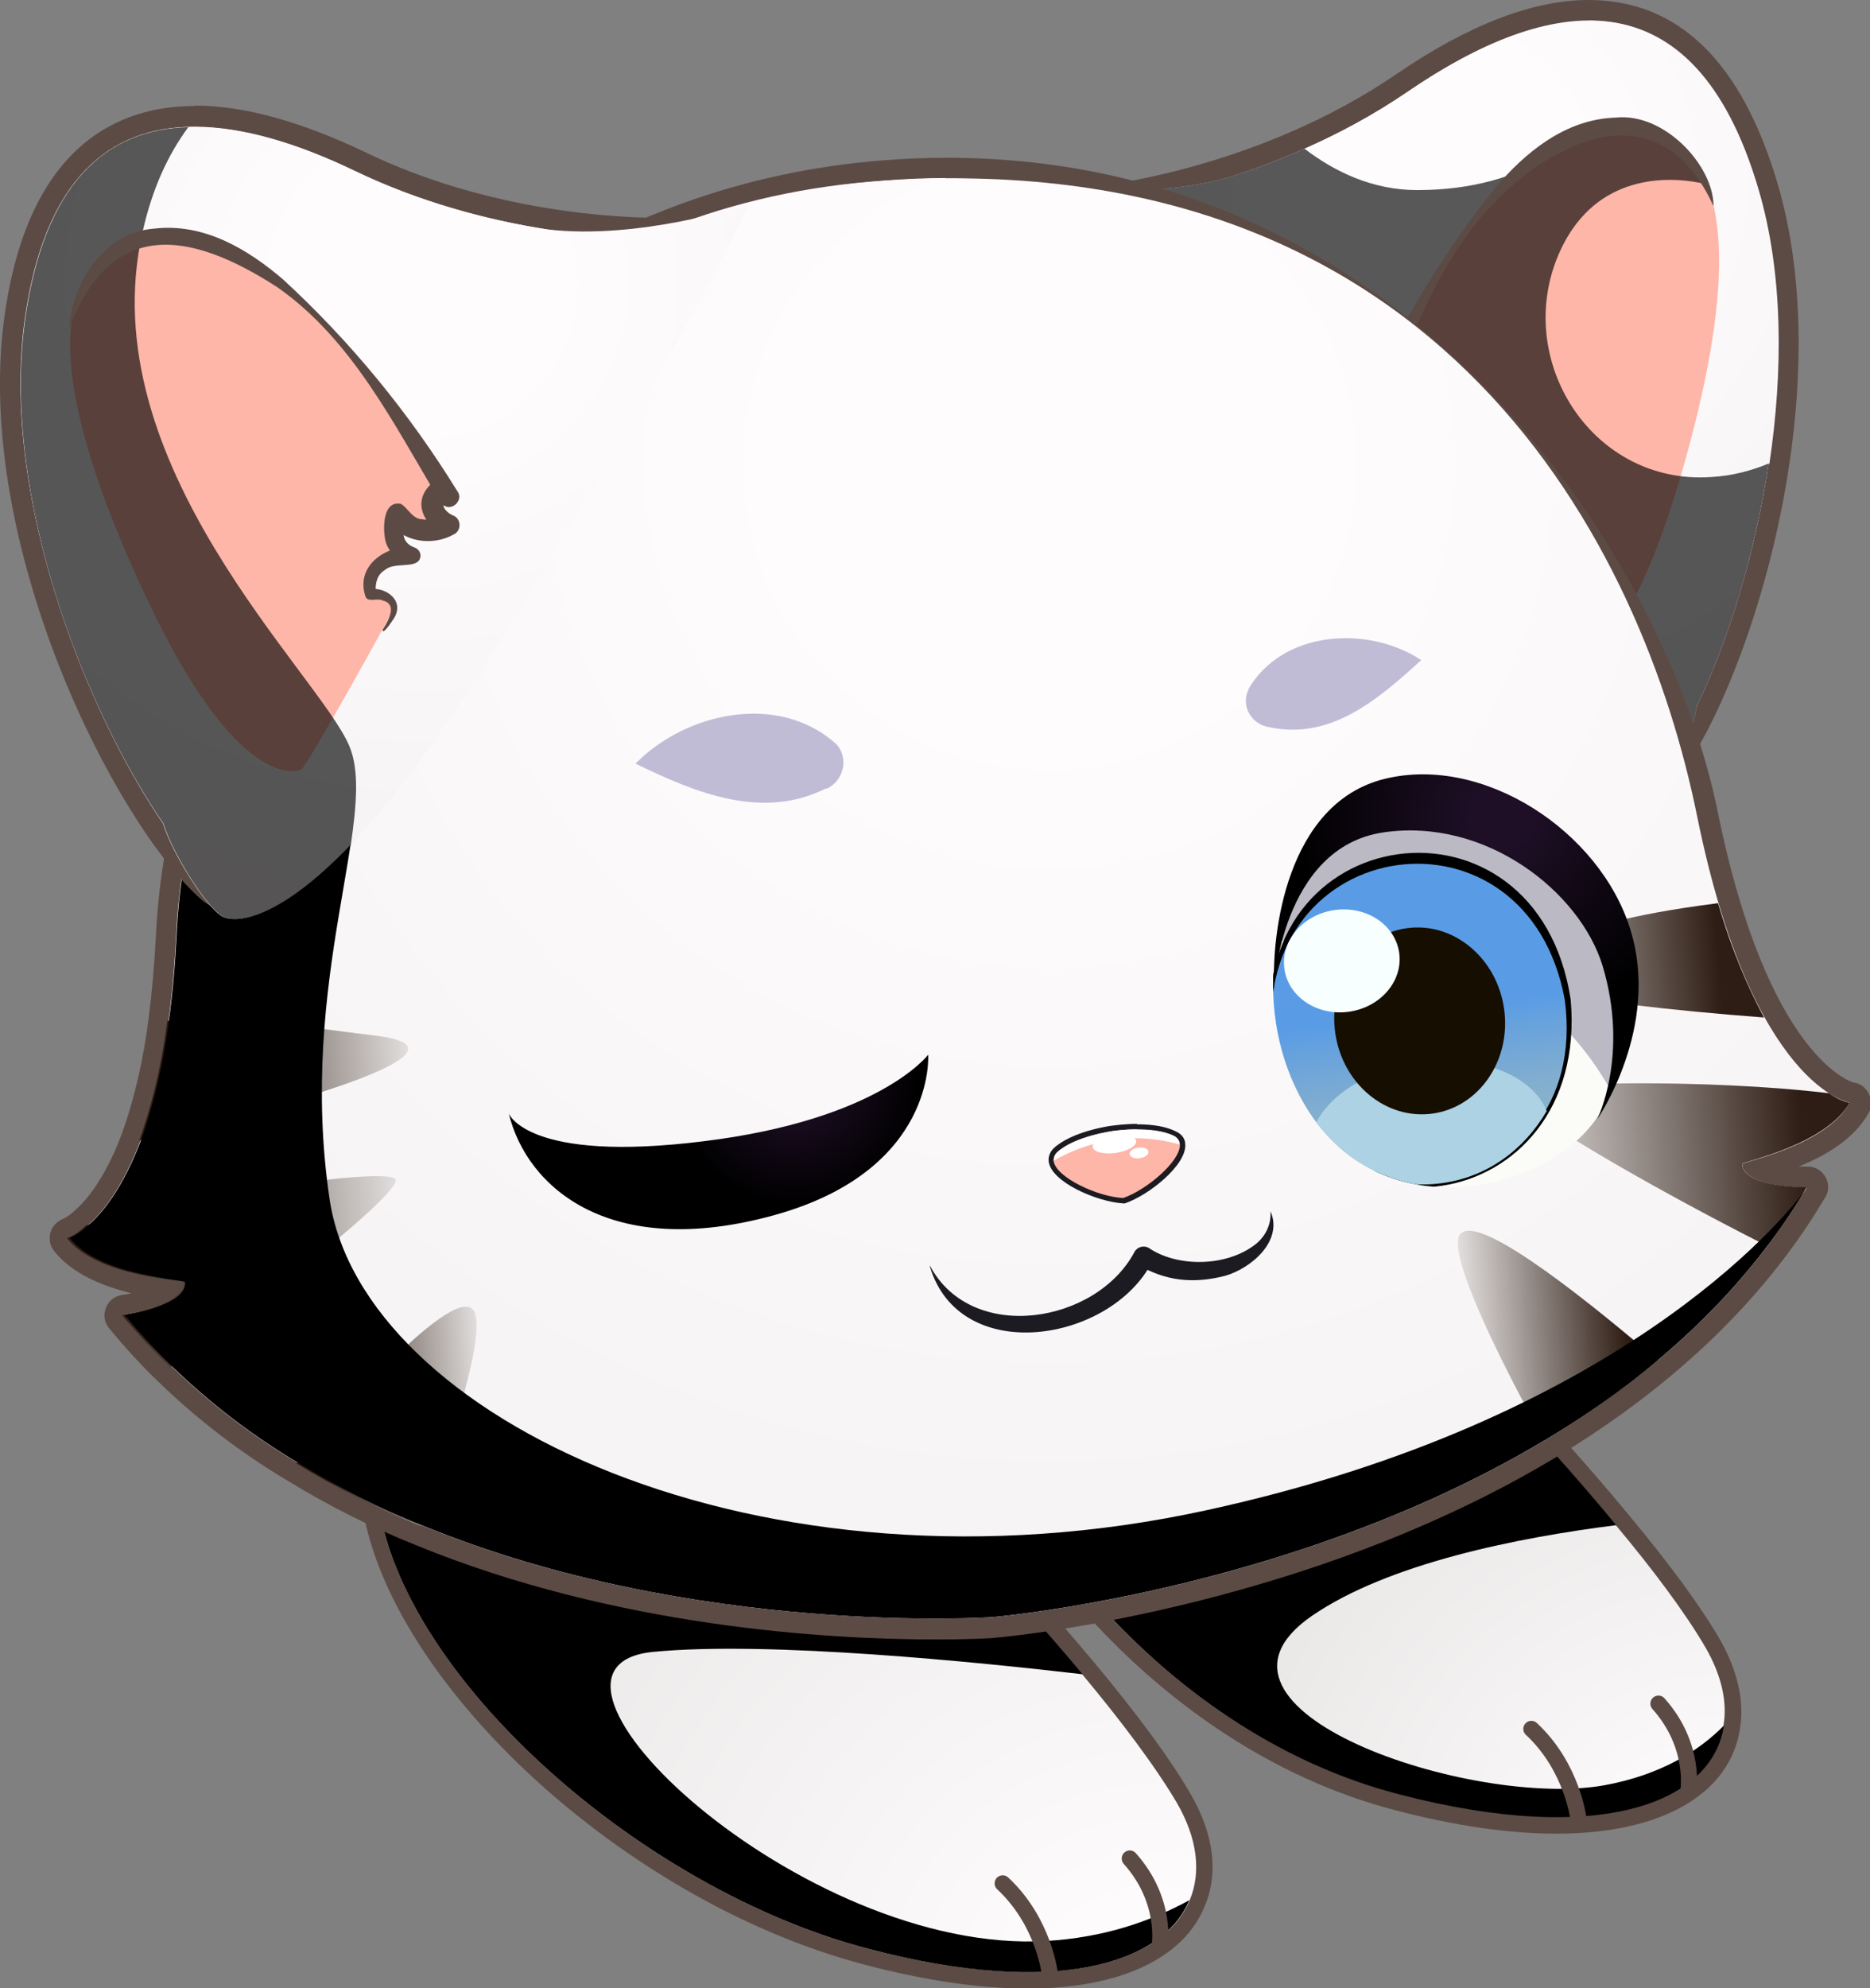 <?xml version="1.0" encoding="UTF-8"?>
<svg xmlns="http://www.w3.org/2000/svg" xmlns:xlink="http://www.w3.org/1999/xlink" viewBox="0 0 45.17 48.01">
  <rect x="0" y="0" width="45.17" height="48.01" fill="#808080" stroke="none"/>
  <defs>
    <style>
      .cls-1, .cls-2 {
        fill: none;
      }

      .cls-3 {
        fill: #fbfcf7;
      }

      .cls-4 {
        fill: url(#radial-gradient-7);
      }

      .cls-5 {
        fill: url(#radial-gradient-6);
      }

      .cls-6 {
        fill: url(#radial-gradient-5);
      }

      .cls-7 {
        fill: url(#radial-gradient-4);
      }

      .cls-8 {
        fill: url(#radial-gradient-9);
      }

      .cls-9 {
        fill: url(#radial-gradient-8);
      }

      .cls-10 {
        fill: url(#radial-gradient-3);
      }

      .cls-11 {
        fill: url(#radial-gradient-2);
      }

      .cls-12 {
        fill: url(#linear-gradient-8);
      }

      .cls-13 {
        fill: url(#linear-gradient-7);
      }

      .cls-14 {
        fill: url(#linear-gradient-5);
      }

      .cls-15 {
        fill: url(#linear-gradient-6);
      }

      .cls-16 {
        fill: url(#linear-gradient-4);
      }

      .cls-17 {
        fill: url(#linear-gradient-3);
      }

      .cls-18 {
        fill: url(#linear-gradient-2);
      }

      .cls-19 {
        fill: #acd2e3;
      }

      .cls-20 {
        fill: #fff;
      }

      .cls-20, .cls-21, .cls-22 {
        mix-blend-mode: overlay;
      }

      .cls-23 {
        fill: url(#radial-gradient);
      }

      .cls-24 {
        fill: url(#linear-gradient);
      }

      .cls-25 {
        isolation: isolate;
      }

      .cls-26 {
        fill: #feb6a8;
      }

      .cls-27 {
        fill: #170e02;
      }

      .cls-28 {
        fill: #c1bcd6;
      }

      .cls-29 {
        fill: url(#radial-gradient-10);
      }

      .cls-2 {
        stroke: #5c4b44;
        stroke-linecap: round;
        stroke-linejoin: round;
        stroke-width: .39px;
      }

      .cls-30 {
        fill: #f7ffff;
      }

      .cls-22 {
        opacity: .65;
      }

      .cls-31 {
        fill: #565173;
        opacity: .39;
      }

      .cls-32 {
        fill: #1c1b21;
      }

      .cls-33 {
        clip-path: url(#clippath);
      }

      .cls-34 {
        fill: #5c4b44;
      }
    </style>
    <radialGradient id="radial-gradient" cx="41.47" cy="45.69" fx="41.47" fy="45.69" r="17.01" gradientUnits="userSpaceOnUse">
      <stop offset=".08" stop-color="#fffcfe"/>
      <stop offset="1" stop-color="#e1dedd"/>
    </radialGradient>
    <radialGradient id="radial-gradient-2" cx="27.78" cy="48.86" fx="27.78" fy="48.86" r="26.43" xlink:href="#radial-gradient"/>
    <radialGradient id="radial-gradient-3" cx="1331.14" cy="-90.86" fx="1331.14" fy="-90.86" r="38.47" gradientTransform="translate(1358.08 -157.6) rotate(169.1) scale(1 -1)" xlink:href="#radial-gradient"/>
    <radialGradient id="radial-gradient-4" cx="34.75" cy="4.28" fx="34.75" fy="4.28" r="39.86" xlink:href="#radial-gradient"/>
    <radialGradient id="radial-gradient-5" cx="25.38" cy="11.04" fx="25.38" fy="11.04" r="78.82" xlink:href="#radial-gradient"/>
    <radialGradient id="radial-gradient-6" cx="25.35" cy="11.19" fx="25.35" fy="11.19" r="77.77" xlink:href="#radial-gradient"/>
    <linearGradient id="linear-gradient" x1="-48.61" y1="12.07" x2="-40.58" y2="12.07" gradientTransform="translate(84.32 12.69) rotate(-4.35)" gradientUnits="userSpaceOnUse">
      <stop offset="0" stop-color="#e1dedd"/>
      <stop offset=".85" stop-color="#2e1d14"/>
    </linearGradient>
    <linearGradient id="linear-gradient-2" x1="-50.28" y1="15.87" x2="-45.69" y2="15.87" xlink:href="#linear-gradient"/>
    <linearGradient id="linear-gradient-3" x1="-49.13" y1="7.26" x2="-42.48" y2="7.26" xlink:href="#linear-gradient"/>
    <linearGradient id="linear-gradient-4" x1="1266.21" y1="12.07" x2="1274.25" y2="12.07" gradientTransform="translate(1271.38 -77.54) rotate(175.65) scale(1 -1)" xlink:href="#linear-gradient"/>
    <linearGradient id="linear-gradient-5" x1="1264.54" y1="15.87" x2="1269.14" y2="15.87" gradientTransform="translate(1271.38 -77.54) rotate(175.65) scale(1 -1)" xlink:href="#linear-gradient"/>
    <linearGradient id="linear-gradient-6" x1="1265.7" y1="7.26" x2="1272.34" y2="7.26" gradientTransform="translate(1271.38 -77.54) rotate(175.65) scale(1 -1)" xlink:href="#linear-gradient"/>
    <radialGradient id="radial-gradient-7" cx="54.63" cy="55.75" fx="54.63" fy="55.75" r="38.47" gradientTransform="translate(-43.22 -51.09) rotate(2.2)" xlink:href="#radial-gradient"/>
    <radialGradient id="radial-gradient-8" cx="10.19" cy="6.85" fx="10.19" fy="6.85" r="39.57" xlink:href="#radial-gradient"/>
    <clipPath id="clippath">
      <path class="cls-1" d="M31.26,21.12s-1.12,2.49-.04,4.98c1.59,3.67,5.83,2.83,7.23,1.06s.25-4.28.25-4.28c0,0-1.95-5.87-7.43-1.76Z"/>
    </clipPath>
    <linearGradient id="linear-gradient-7" x1="351.89" y1="-7.4" x2="351.89" y2="-11.52" gradientTransform="translate(384.42 -12.33) rotate(172.13) scale(1 -1)" gradientUnits="userSpaceOnUse">
      <stop offset="0" stop-color="#95b7c5"/>
      <stop offset=".24" stop-color="#8fb4c7"/>
      <stop offset=".53" stop-color="#80add0"/>
      <stop offset=".85" stop-color="#67a2dd"/>
      <stop offset="1" stop-color="#599ce5"/>
    </linearGradient>
    <radialGradient id="radial-gradient-9" cx="-115.8" cy="-15.92" fx="-115.8" fy="-15.92" r="4.99" gradientTransform="translate(153.15 19.65) rotate(-7.87)" gradientUnits="userSpaceOnUse">
      <stop offset=".14" stop-color="#1e0f26"/>
      <stop offset="1" stop-color="#000"/>
    </radialGradient>
    <linearGradient id="linear-gradient-8" x1="-126.3" y1="-7.06" x2="-126.04" y2="-9.78" gradientTransform="translate(153.15 19.65) rotate(-7.87)" gradientUnits="userSpaceOnUse">
      <stop offset="0" stop-color="#feb6a8"/>
      <stop offset="1" stop-color="#feb6a8"/>
    </linearGradient>
    <radialGradient id="radial-gradient-10" cx="19.22" cy="26.11" fx="19.22" fy="26.11" r="2.98" gradientTransform="matrix(1,0,0,1,0,0)" xlink:href="#radial-gradient-9"/>
  </defs>
  <g class="cls-25">
    <g id="Layer_2" data-name="Layer 2">
      <g id="Layer_1-2" data-name="Layer 1">
        <g>
          <g>
            <path class="cls-23" d="M37.6,44.08c-1.13,0-2.43-.19-3.86-.56-5.89-1.53-10.04-7.23-10.65-10.59-.02-.1,0-.2.08-.28.14-.17.53-.63,6.6-.63,2.65,0,5.16.09,5.18.09.05,0,.1.02.13.06.02.02,2.24,2.26,4.12,4.54.97,1.17,1.73,2.21,2.19,2.99.4.7.56,1.39.46,2.01-.23,1.48-1.81,2.37-4.24,2.37Z"/>
            <path class="cls-34" d="M29.75,32.22c2.68,0,5.18.09,5.18.09,0,0,2.21,2.23,4.1,4.52.87,1.04,1.67,2.1,2.17,2.96.38.66.53,1.31.43,1.88-.19,1.27-1.55,2.2-4.04,2.2-1.06,0-2.33-.17-3.81-.55-6.02-1.56-9.95-7.38-10.51-10.43-.1-.55,3.32-.68,6.48-.68M29.76,31.83c-6.16,0-6.54.46-6.75.7-.11.13-.15.28-.12.44.63,3.4,4.83,9.19,10.8,10.74,1.44.38,2.76.57,3.91.57,2.53,0,4.19-.95,4.43-2.54.11-.66-.06-1.4-.48-2.14-.47-.81-1.21-1.82-2.21-3.02-1.88-2.28-4.11-4.53-4.13-4.55-.07-.07-.17-.11-.27-.12-.03,0-2.53-.09-5.19-.09h0Z"/>
          </g>
          <path class="cls-21" d="M41.64,41.68c-.28,1.82-2.92,2.93-7.85,1.65-6.02-1.56-9.95-7.38-10.51-10.43-.19-1.02,11.66-.59,11.66-.59,0,0,2.21,2.23,4.1,4.52-2.38.3-5.5.92-7.35,2.19-3.28,2.26,3.88,4.67,7.07,4.09,1.36-.25,2.28-.83,2.88-1.44Z"/>
          <path class="cls-2" d="M38.13,43.94s-.14-1.26-1.14-2.19"/>
          <path class="cls-2" d="M40.78,43.27s.2-1.1-.72-2.13"/>
        </g>
        <g>
          <g>
            <path class="cls-11" d="M24.83,47.82c-1.13,0-2.44-.19-3.87-.56-6.29-1.64-12.38-7.69-12.06-12,.03-.36.55-.5,1.88-.5,3.5,0,11.33,1.09,11.41,1.1.04,0,.08.03.11.06.02.02,2.15,2.17,4,4.39,1.05,1.26,1.83,2.32,2.31,3.14.52.9.63,1.78.32,2.52-.48,1.18-1.97,1.86-4.09,1.86Z"/>
            <path class="cls-34" d="M10.77,34.95c3.53,0,11.38,1.1,11.38,1.1,0,0,2.12,2.14,3.99,4.38.91,1.09,1.76,2.21,2.29,3.11.49.85.59,1.66.31,2.34-.42,1.03-1.73,1.74-3.91,1.74-1.07,0-2.34-.17-3.82-.55-6.02-1.56-12.23-7.46-11.91-11.8.02-.23.67-.32,1.68-.32M10.77,34.56c-1.28,0-2.03.11-2.07.68-.32,4.39,5.84,10.55,12.21,12.21,1.45.38,2.76.57,3.92.57,2.2,0,3.76-.72,4.27-1.99.34-.8.22-1.73-.33-2.69-.48-.83-1.26-1.9-2.32-3.17-1.86-2.23-3.99-4.38-4.01-4.4-.06-.06-.14-.1-.23-.11-.32-.04-7.92-1.1-11.43-1.1h0Z"/>
          </g>
          <path class="cls-21" d="M28.73,45.88c-.63,1.54-3.22,2.36-7.72,1.19-6.02-1.56-12.23-7.46-11.91-11.8.08-1.04,13.06.78,13.06.78,0,0,2.12,2.14,3.99,4.38-2.5-.29-7.6-.81-10.37-.54-3.77.36,3.57,7.34,9.51,6.98,1.33-.08,2.47-.45,3.45-.99Z"/>
          <path class="cls-2" d="M25.36,47.67s-.14-1.26-1.14-2.19"/>
          <path class="cls-2" d="M28.01,47.01s.2-1.1-.72-2.13"/>
        </g>
        <g>
          <g>
            <g>
              <path class="cls-10" d="M39.51,19.15c-2.8,0-12.01-12.6-13.05-14.03-.05-.07-.06-.17-.03-.25.04-.08.11-.14.2-.15.04,0,3.85-.42,7.23-2.73,1.69-1.16,3.21-1.75,4.5-1.75,2.04,0,3.5,1.43,4.33,4.26,1.53,5.2-.77,12.24-2.54,14.35-.16.19-.38.29-.64.29Z"/>
              <path class="cls-34" d="M38.37.5c1.73,0,3.22,1.11,4.09,4.09,1.47,5-.71,12-2.49,14.12-.11.14-.27.2-.45.2-2.76,0-12.85-13.93-12.85-13.93,0,0,3.86-.39,7.34-2.77,1.48-1.01,2.99-1.7,4.36-1.7M38.37,0h0c-1.34,0-2.9.6-4.64,1.79-3.32,2.27-7.07,2.68-7.11,2.69-.18.02-.33.13-.4.29-.07.16-.05.35.05.49,1.71,2.36,10.38,14.14,13.25,14.14.34,0,.63-.13.84-.38,1.79-2.14,4.13-9.3,2.58-14.58-.87-2.95-2.4-4.44-4.57-4.44h0Z"/>
            </g>
            <path class="cls-7" d="M42.72,11.21c-.34,2.25-1.01,4.36-1.74,5.86-.09.7-.71,2.15-1.07,2.43-.38.29-1.87.29-4.83-2.54-2.87-2.74-7.88-9.19-8.8-10.38,0,0,0-.02-.01-.02-.08-.11-.13-.17-.13-.17l-1.41-1.97s.08.01.23.04c.7.1,2.87.34,4.69-.17.58-.18,1.21-.41,1.86-.7.82-.36,1.67-.81,2.52-1.39,3.36-2.3,6.89-2.94,8.45,2.38.6,2.04.59,4.4.26,6.62Z"/>
            <g>
              <path class="cls-26" d="M32.96,10.37s2.14-6.23,5.03-7.08c3.24-.95,4.61,1.41,2.58,8.3-1.47,4.97-2.94,4.75-3.09,4.7s-2.6-3.22-2.79-3.51.49-.42.49-.42c0,0,.14-.47-.31-.68s-.82-.09-.82-.09c0,0,.3-.19.33-.49s-.13-.55-.13-.55c0,0-.18.35-.53.47s-.64-.03-.64-.03c0,0,.27-.25.26-.54s-.37-.08-.37-.08Z"/>
              <path class="cls-22" d="M42.72,11.21c-.34,2.25-1.01,4.36-1.74,5.86-.09.7-.71,2.15-1.07,2.43-.38.29-1.87.29-4.83-2.54-2.87-2.74-7.88-9.19-8.8-10.38,0,0,0-.02-.01-.02-.49-.82-.94-1.53-1.31-2.1.7.1,2.87.34,4.69-.17.58-.18,1.21-.41,1.86-.7.73.56,1.65,1,2.72,1,2.8,0,3.67-1.39,4.96-1.48,1.3-.09,2.05,1.32,1.96,1.32s-2.55-.69-3.55,1.83c-.99,2.53.9,5.45,3.73,5.26.53-.03.99-.16,1.4-.33Z"/>
              <path class="cls-34" d="M41.38,4.96c-1.16-2.54-3.4-1.86-5.08-.27-1.6,1.52-2.29,3.7-3.11,5.7,0,0-.39-.28-.39-.28.12-.08.25-.22.56-.12.51.37.27.98-.16,1.23,0,0-.04-.47-.04-.47.16.05.37.07.52.02.16-.04.27-.17.35-.33.38-.47.68.37.61.72-.03.29-.27.53-.48.63l-.14-.4c.64-.13,1.41.24,1.3.99-.02.19-.28.09-.4.18-.35.14-.08.49.11.7.01.14-.24-.15-.29-.2-.38-.37,0-.8.44-.82,0,0-.13.13-.13.13-.01-.25-.11-.44-.29-.52-.26-.19-.83.13-.91-.21-.02-.1.03-.19.11-.23.31-.17.23-.46.08-.72,0,0,.44-.04.44-.04-.21.58-.94.79-1.49.59-.21-.05-.24-.35-.06-.46.09-.05.2-.17.2-.28.01-.05-.05-.12.02-.06.1.01.02,0-.01.04-.18.22-.54-.04-.39-.28.86-2.03,1.99-3.95,3.38-5.68.71-.83,1.67-1.64,2.89-1.68,1.18-.13,2.36,1.15,2.37,2.12h0Z"/>
            </g>
          </g>
          <g>
            <path class="cls-6" d="M22.59,39.34c-2.6,0-7.68-.29-12.47-2.26-1.04-.42-2.06-.93-3.04-1.53-1.11-.66-2.15-1.45-3.08-2.35-.42-.41-.83-.85-1.18-1.28-.06-.07-.07-.16-.04-.25.03-.08.11-.14.2-.16.46-.07.9-.22,1.11-.36-.67-.1-2-.33-2.6-1.11-.05-.07-.07-.15-.04-.23.03-.08.09-.14.17-.16h0s.15-.05.36-.25c.26-.22.75-.76,1.2-1.95.31-.88.53-1.81.66-2.84.09-.61.15-1.3.19-2.1.12-2.43.87-5.15,2.09-7.65,3.09-6.33,8.65-10.25,15.26-10.75.5-.04.99-.06,1.47-.06,11.11,0,17.17,9.59,18.38,15.63,1.27,6.21,3.46,6.69,3.48,6.69.08.01.15.07.18.14.03.07.03.16,0,.23-.48.87-1.78,1.3-2.42,1.49.22.1.67.18,1.15.18.09,0,.18.05.23.13.04.08.05.18,0,.26-5.52,9.18-19.71,10.47-19.85,10.49,0,0-.52.04-1.41.04Z"/>
            <path class="cls-34" d="M22.85,4.31c10.68,0,16.89,9.19,18.14,15.43,1.33,6.52,3.68,6.89,3.68,6.89-.57,1.04-2.59,1.42-2.59,1.48.04.55,1.38.57,1.54.57.01,0,.02,0,.02,0-.02.03-.03.06-.05.08-5.48,9.11-19.62,10.29-19.62,10.29,0,0-.51.03-1.39.03-2.4,0-7.55-.26-12.38-2.24-1.03-.41-2.04-.92-3-1.51-1.08-.64-2.11-1.42-3.04-2.32-.4-.38-.8-.82-1.16-1.26,0,0,1.5-.21,1.46-.79,0-.06-2.05-.14-2.79-1.07,0,0,.19-.05.46-.31.35-.3.83-.9,1.27-2.05.25-.72.51-1.65.67-2.89.09-.63.15-1.34.19-2.12.11-2.24.78-4.93,2.07-7.55,2.51-5.16,7.39-10.03,15.06-10.61.49-.04.98-.06,1.45-.06M43.64,28.68h0M22.85,3.81h0c-.49,0-.99.02-1.49.06-6.7.51-12.34,4.48-15.47,10.89-1.24,2.53-1.99,5.28-2.12,7.75-.04.79-.1,1.47-.18,2.08-.13,1.02-.34,1.93-.65,2.8-.43,1.13-.89,1.63-1.12,1.83-.18.17-.29.21-.29.21-.15.06-.27.18-.31.33s-.02.32.08.44c.44.57,1.2.86,1.87,1.03-.07.02-.15.03-.22.04-.18.03-.33.14-.39.31-.07.17-.04.36.08.5.36.44.77.89,1.2,1.3.95.92,2,1.72,3.13,2.39.98.6,2.02,1.12,3.07,1.54,4.83,1.98,9.94,2.28,12.56,2.28.88,0,1.4-.03,1.42-.04.15-.01,3.65-.32,7.88-1.76,5.63-1.92,9.83-4.95,12.13-8.78,0,0,.03-.05.03-.05,0,0,0,0,0,0,.06-.08.1-.18.1-.29,0-.27-.22-.5-.49-.5h0s0,0,0,0h0c-.07,0-.15,0-.22,0,.64-.26,1.35-.67,1.69-1.3.08-.14.08-.31,0-.46-.07-.15-.21-.25-.37-.27,0,0-2.05-.53-3.27-6.5-1.23-6.12-7.37-15.83-18.63-15.83h0Z"/>
          </g>
          <path class="cls-5" d="M42.08,28.11c.04.58,1.56.57,1.56.57-.02.03-.03.06-.05.08-5.48,9.11-19.62,10.29-19.62,10.29,0,0-7.19.49-13.76-2.21-1.03-.41-2.04-.92-3-1.51-1.08-.64-2.11-1.42-3.04-2.32-.4-.38-.8-.82-1.16-1.26,0,0,1.5-.21,1.46-.79,0-.06-2.05-.14-2.79-1.07,0,0,.19-.05.46-.31.35-.3.83-.9,1.27-2.05.25-.72.51-1.65.67-2.89.09-.63.15-1.34.19-2.12.11-2.24.78-4.93,2.07-7.55,2.51-5.16,7.39-10.12,15.06-10.61,13.45-.86,18.29,8.86,19.6,15.38,1.33,6.52,3.68,6.89,3.68,6.89-.57,1.04-2.59,1.42-2.59,1.48Z"/>
          <g>
            <path class="cls-24" d="M42.68,30.09c.34-.43.67-.93.96-1.42,0,0-1.52.02-1.56-.56,0-.06,2.01-.45,2.6-1.48,0,0-.2-.02-.5-.23-2.89-.35-7.24-.29-7.55,0-.27.25,3.3,2.3,6.06,3.69Z"/>
            <path class="cls-18" d="M35.3,29.77c-.39.28.59,2.46,2,5.02.95-.56,1.88-1.21,2.74-1.94-1.46-1.25-4.2-3.49-4.73-3.08Z"/>
            <path class="cls-17" d="M42.61,24.57c-.36-.67-.76-1.56-1.11-2.76-2.26.29-2.93.56-4.93,1.12-2.38.67,1.53,1.3,6.03,1.64Z"/>
          </g>
          <g>
            <path class="cls-16" d="M4.12,33.02c-.4-.38-.8-.82-1.17-1.26,0,0,1.5-.21,1.46-.79,0-.06-2.06-.14-2.79-1.07,0,0,.19-.05.46-.31,2.8-.78,7.11-1.38,7.46-1.13.31.21-2.92,2.77-5.43,4.56Z"/>
            <path class="cls-14" d="M11.38,31.59c.43.22-.22,2.52-1.22,5.26-1.02-.41-2.04-.92-3-1.51,1.25-1.46,3.62-4.08,4.21-3.76Z"/>
            <path class="cls-15" d="M3.36,27.55c.26-.72.52-1.66.68-2.9,2.27-.06,2.98.11,5.04.36,2.46.3-1.31,1.52-5.72,2.53Z"/>
          </g>
          <path class="cls-21" d="M43.59,28.76c-5.48,9.11-19.62,10.29-19.62,10.29,0,0-7.19.49-13.76-2.21-1.03-.41-2.04-.92-3-1.51-1.08-.64-2.11-1.42-3.04-2.32-.4-.38-.8-.82-1.16-1.26,0,0,1.5-.21,1.46-.79,0-.06-2.05-.14-2.79-1.07,0,0,.19-.05.46-.31.35-.3.83-.9,1.27-2.05.25-.72.51-1.65.67-2.89.09-.63.15-1.34.19-2.12.11-2.24.78-4.93,2.07-7.55.96,1.35,1.84,2.4,2.1,3.03.72,1.74-1.26,5.66-.48,10.95.78,5.29,10.41,9.87,21.18,7.52,9.98-2.17,13.93-7.02,14.46-7.72Z"/>
          <g>
            <g>
              <path class="cls-4" d="M5.56,21.73c-.2,0-.38-.07-.53-.2C2.96,19.72-.37,13.1.35,7.73c.44-3.27,1.9-4.92,4.35-4.92,1.13,0,2.48.37,3.99,1.1,3.11,1.49,6.32,1.61,7.23,1.61.21,0,.32,0,.33,0,0,0,0,0,.01,0,.08,0,.16.04.21.11.05.08.05.17.01.25-.83,1.62-8.23,15.86-10.92,15.86h0Z"/>
              <path class="cls-34" d="M4.7,3.06c1.19,0,2.53.42,3.88,1.07,3.13,1.5,6.32,1.64,7.34,1.64.22,0,.34,0,.34,0,0,0-8.08,15.72-10.7,15.72-.14,0-.26-.04-.37-.14C3.11,19.52-.1,12.93.59,7.77c.47-3.47,2.07-4.71,4.1-4.71M4.7,2.56C2.92,2.56.67,3.45.1,7.7c-.73,5.45,2.66,12.17,4.76,14.02.19.17.44.26.7.26,2.78,0,9.77-13.32,11.14-15.99.08-.16.07-.35-.02-.5-.09-.14-.25-.23-.42-.23,0,0-.02,0-.02,0,0,0-.12,0-.31,0-.9,0-4.06-.11-7.12-1.59-1.55-.74-2.93-1.12-4.1-1.12h0Z"/>
            </g>
            <path class="cls-9" d="M18.1,4.93l-1.09,2.15s-4.58,8.34-7.25,11.81c-.47.61-.91,1.12-1.31,1.53-1.71,1.78-2.74,1.89-3.08,1.71-.4-.22-1.23-1.56-1.43-2.24C2.06,17.15.03,12,.6,7.77c.46-3.38,1.98-4.65,3.95-4.7,1.23-.04,2.63.39,4.03,1.07,1.64.79,3.28,1.19,4.64,1.4,2.21.26,4.74-.57,4.88-.61Z"/>
            <g>
              <path class="cls-26" d="M10.86,12.05s-3.05-5.83-6.04-6.24c-3.35-.45-4.35,2.09-1.3,8.59,2.2,4.69,3.63,4.25,3.76,4.18s2.08-3.57,2.23-3.89-.55-.34-.55-.34c0,0-.21-.45.2-.72s.79-.22.79-.22c0,0-.32-.14-.4-.44s.05-.56.05-.56c0,0,.23.32.6.38s.63-.12.63-.12c0,0-.31-.21-.34-.5s.36-.13.36-.13Z"/>
              <path class="cls-22" d="M8.46,20.42c-1.71,1.78-2.74,1.89-3.08,1.71-.4-.22-1.23-1.56-1.43-2.24C2.06,17.15.03,12,.6,7.77c.46-3.38,1.98-4.65,3.95-4.7-.49.66-.88,1.5-1.11,2.55-1.26,5.59,4.27,10.65,5,12.4.24.57.18,1.39.03,2.41Z"/>
              <path class="cls-34" d="M1.66,7.97c.07-1.13.84-2.36,2.07-2.45,1.22-.14,2.28.52,3.11,1.23,1.63,1.5,3.04,3.22,4.2,5.1.18.22-.13.52-.34.34-.04-.03-.12,0-.02-.04.06-.07.01,0,.03.05.01.11.14.21.24.25.2.08.2.38,0,.46-.51.29-1.27.18-1.57-.35,0,0,.44-.03.44-.03-.11.27-.14.57.19.69.12.04.18.17.13.28-.11.24-.62.06-.85.27-.17.1-.24.31-.21.56l-.15-.11c.44-.04.87.32.56.75-.05.08-.25.37-.25.24.15-.24.37-.62,0-.71-.13-.07-.38.07-.42-.12-.22-.72.48-1.2,1.14-1.18,0,0-.08.41-.08.41-.23-.06-.5-.26-.57-.55-.07-.31-.06-.99.38-.89.18.12.27.36.51.37.15.03.36-.02.51-.1l.03.47c-.46-.19-.8-.75-.35-1.2.29-.15.43-.03.57.04l-.34.34c-1.11-1.85-2.12-3.9-3.93-5.16-2.17-1.4-4.03-1.62-5.03,1.02h0Z"/>
            </g>
          </g>
          <g>
            <g>
              <g class="cls-33">
                <path class="cls-3" d="M31.26,21.12s-1.12,2.49-.04,4.98c1.59,3.67,5.83,2.83,7.23,1.06s.25-4.28.25-4.28c0,0,.45-6.2-7.43-1.76Z"/>
                <path class="cls-31" d="M29.8,23.67s2.11-2.68,5.51-.76,3.96,4.29,3.96,4.29c0,0,3.44-4.61,2.68-6.08s-7.55-3.91-7.55-3.91c0,0-6.42-.24-6.54.96"/>
                <g>
                  <g>
                    <path class="cls-13" d="M30.72,25.14c.12.85.47,1.6.98,2.18.79.91,1.94,1.41,3.14,1.24,1.09-.15,1.98-.81,2.52-1.74.44-.76.64-1.7.51-2.67-.3-2.17-2.14-3.7-4.12-3.43s-3.33,2.25-3.03,4.42Z"/>
                    <path d="M30.73,25.14c.88,4.98,7.72,4.13,7.07-.98-.9-4.99-7.55-4.05-7.07.98h0ZM30.71,25.14c-.66-5.37,6.42-6.33,7.23-1,.47,5.29-6.36,6.36-7.23,1h0Z"/>
                  </g>
                  <path class="cls-19" d="M31.7,27.33c.79.91,1.94,1.41,3.14,1.24,1.09-.15,1.98-.81,2.52-1.74-.34-.86-1.63-1.38-3.08-1.18-1.29.18-2.31.87-2.58,1.67Z"/>
                  <ellipse class="cls-27" cx="34.29" cy="24.65" rx="2.06" ry="2.26" transform="translate(-3.05 4.93) rotate(-7.87)"/>
                  <ellipse class="cls-30" cx="32.41" cy="23.2" rx="1.4" ry="1.24" transform="translate(-2.87 4.66) rotate(-7.87)"/>
                </g>
              </g>
              <path class="cls-8" d="M30.77,23.85s.18-3.39,2.65-3.75,4.74,1.43,5.29,3.22c.65,2.16-.13,3.71-.13,3.71,0,0,1.54-2.22.8-4.59-.74-2.38-3.56-4.22-5.94-3.63s-2.73,3.79-2.66,5.04Z"/>
            </g>
            <path class="cls-28" d="M30.15,16.65c.82-1.43,2.89-1.56,4.18-.71-1.04.95-2.19,1.94-3.67,1.62-.43-.06-.7-.52-.5-.91h0Z"/>
            <path class="cls-28" d="M19.95,19.04c-1.54.77-3.14.11-4.6-.6,1.22-1.24,3.44-1.72,4.83-.49.34.33.21.91-.22,1.1h0Z"/>
            <g>
              <g>
                <path class="cls-12" d="M27.13,28.99c-.62-.03-1.69-.5-1.74-.96,0-.1.03-.18.1-.26.44-.41,1.37-.53,1.41-.54h0s.25-.04.57-.04c.4,0,.71.06.93.17.11.05.17.15.17.26.03.43-.8,1.15-1.42,1.35,0,0-.01,0-.02,0h0Z"/>
                <path class="cls-32" d="M27.47,27.28c.29,0,.65.03.9.16.09.05.13.12.13.2.02.39-.79,1.09-1.37,1.29-.63-.03-1.64-.51-1.68-.9,0-.07.02-.14.08-.2.43-.4,1.37-.52,1.37-.52,0,0,.25-.04.56-.04M27.47,27.14c-.32,0-.57.04-.58.04-.04,0-.99.13-1.44.55-.09.09-.13.2-.12.31.05.5,1.16.98,1.8,1.02,0,0,0,0,0,0,.01,0,.03,0,.04,0,.59-.2,1.49-.93,1.46-1.42,0-.13-.07-.24-.21-.31-.23-.12-.55-.18-.96-.18h0Z"/>
              </g>
              <path class="cls-20" d="M28.5,27.64c-1.3-.37-2.37,0-3.05.39,0-.07.02-.14.08-.2.43-.4,1.37-.52,1.37-.52,0,0,.94-.14,1.46.12.09.05.13.12.13.2Z"/>
              <ellipse class="cls-20" cx="26.92" cy="27.62" rx=".53" ry=".22" transform="translate(-3.53 3.95) rotate(-7.87)"/>
              <ellipse class="cls-20" cx="27.51" cy="27.84" rx=".23" ry=".13" transform="translate(-3.55 4.03) rotate(-7.87)"/>
            </g>
            <path class="cls-32" d="M22.46,30.56c1.01,1.91,4.04,1.4,4.95-.34.07-.11.21-.15.33-.09.7.48,1.88.46,2.57-.07.24-.18.4-.47.38-.81.31.72-.47,1.38-1.1,1.56-.75.19-1.43.14-2.14-.29,0,0,.38-.05.38-.05-1,1.95-4.65,2.54-5.37.11h0Z"/>
            <path class="cls-29" d="M12.29,26.89s.45,1.2,4.7.67c4.25-.52,5.43-2.09,5.43-2.09,0,0,.2,2.8-3.74,3.88-3.94,1.08-5.95-.66-6.39-2.46Z"/>
          </g>
        </g>
      </g>
    </g>
  </g>
</svg>